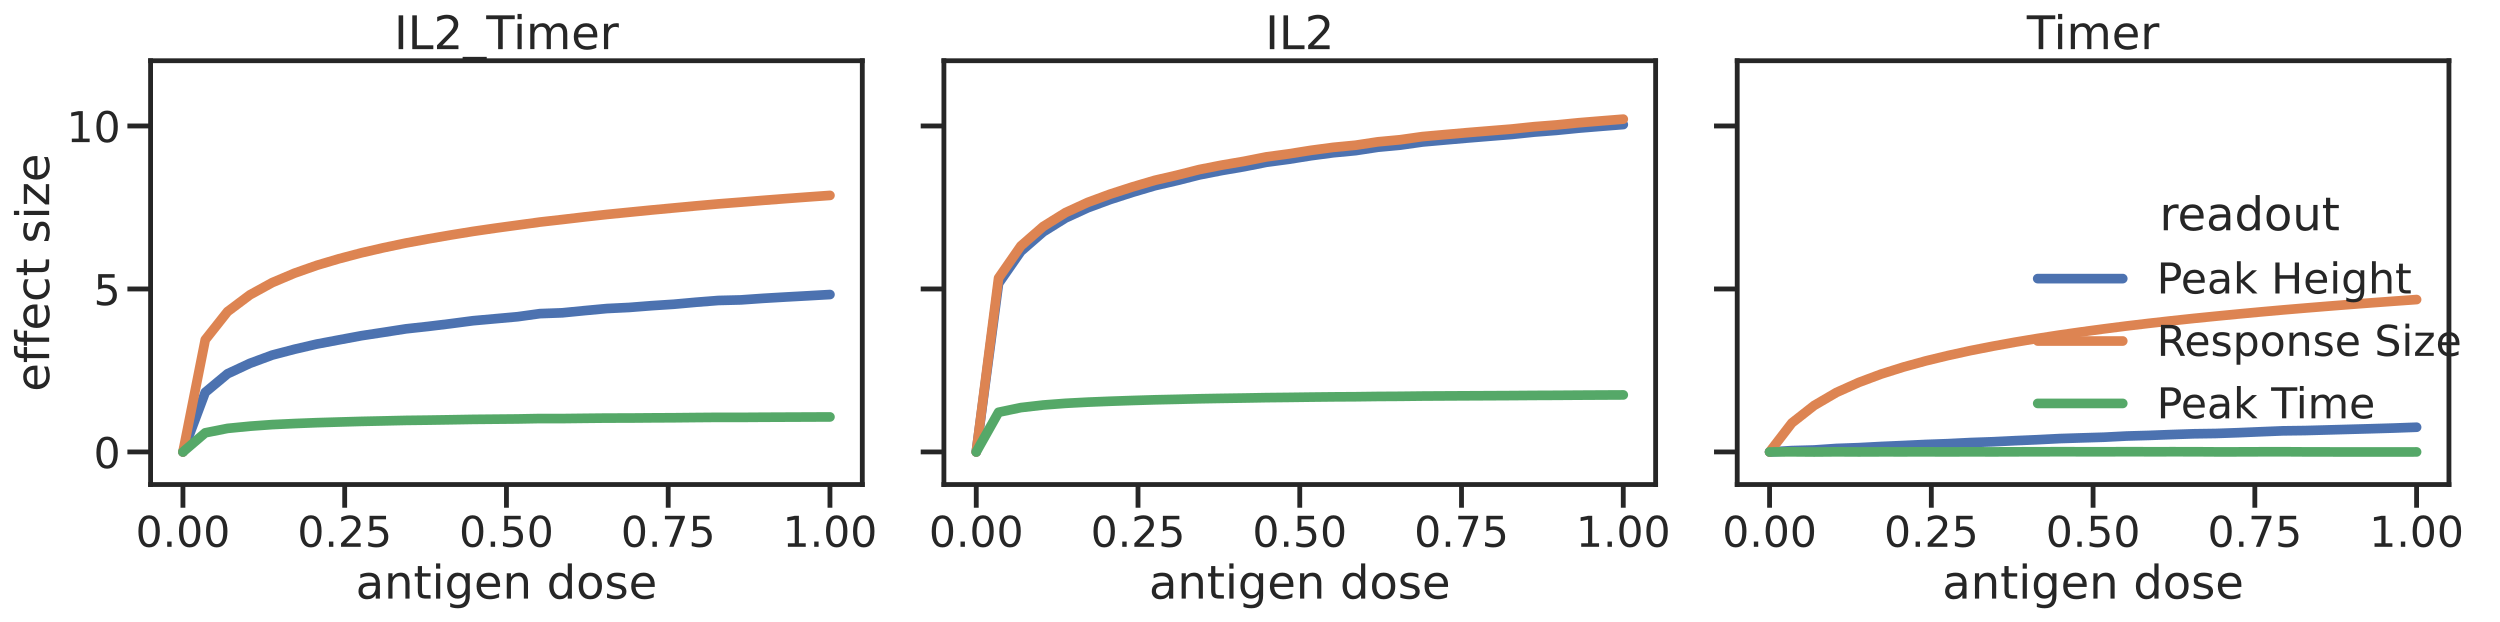 <?xml version="1.0" encoding="utf-8" standalone="no"?>
<!DOCTYPE svg PUBLIC "-//W3C//DTD SVG 1.1//EN"
  "http://www.w3.org/Graphics/SVG/1.1/DTD/svg11.dtd">
<!-- Created with matplotlib (https://matplotlib.org/) -->
<svg height="321.956pt" version="1.1" viewBox="0 0 1293.652 321.956" width="1293.652pt" xmlns="http://www.w3.org/2000/svg" xmlns:xlink="http://www.w3.org/1999/xlink">
 <defs>
  <style type="text/css">*{stroke-linecap:butt;stroke-linejoin:round;}</style>
 </defs>
 <g id="figure_1">
  <g id="patch_1">
   <path d="M 0 321.956 
L 1293.652 321.956 
L 1293.652 0 
L 0 0 
z
" style="fill:#ffffff;"/>
  </g>
  <g id="axes_1">
   <g id="patch_2">
    <path d="M 77.922 250.736 
L 446.209 250.736 
L 446.209 31.436 
L 77.922 31.436 
z
" style="fill:#ffffff;"/>
   </g>
   <g id="matplotlib.axis_1">
    <g id="xtick_1">
     <g id="line2d_1">
      <defs>
       <path d="M 0 0 
L 0 12 
" id="ma09ce85065" style="stroke:#262626;stroke-width:2.5;"/>
      </defs>
      <g>
       <use style="fill:#262626;stroke:#262626;stroke-width:2.5;" x="94.663" xlink:href="#ma09ce85065" y="250.736"/>
      </g>
     </g>
     <g id="text_1">
      <!-- 0.00 -->
      <g style="fill:#262626;" transform="translate(70.171 282.953)scale(0.22 -0.22)">
       <defs>
        <path d="M 31.781 66.406 
Q 24.172 66.406 20.328 58.906 
Q 16.5 51.422 16.5 36.375 
Q 16.5 21.391 20.328 13.891 
Q 24.172 6.391 31.781 6.391 
Q 39.453 6.391 43.281 13.891 
Q 47.125 21.391 47.125 36.375 
Q 47.125 51.422 43.281 58.906 
Q 39.453 66.406 31.781 66.406 
z
M 31.781 74.219 
Q 44.047 74.219 50.516 64.516 
Q 56.984 54.828 56.984 36.375 
Q 56.984 17.969 50.516 8.266 
Q 44.047 -1.422 31.781 -1.422 
Q 19.531 -1.422 13.062 8.266 
Q 6.594 17.969 6.594 36.375 
Q 6.594 54.828 13.062 64.516 
Q 19.531 74.219 31.781 74.219 
z
" id="DejaVuSans-48"/>
        <path d="M 10.688 12.406 
L 21 12.406 
L 21 0 
L 10.688 0 
z
" id="DejaVuSans-46"/>
       </defs>
       <use xlink:href="#DejaVuSans-48"/>
       <use x="63.623" xlink:href="#DejaVuSans-46"/>
       <use x="95.41" xlink:href="#DejaVuSans-48"/>
       <use x="159.033" xlink:href="#DejaVuSans-48"/>
      </g>
     </g>
    </g>
    <g id="xtick_2">
     <g id="line2d_2">
      <g>
       <use style="fill:#262626;stroke:#262626;stroke-width:2.5;" x="178.364" xlink:href="#ma09ce85065" y="250.736"/>
      </g>
     </g>
     <g id="text_2">
      <!-- 0.25 -->
      <g style="fill:#262626;" transform="translate(153.872 282.953)scale(0.22 -0.22)">
       <defs>
        <path d="M 19.188 8.297 
L 53.609 8.297 
L 53.609 0 
L 7.328 0 
L 7.328 8.297 
Q 12.938 14.109 22.625 23.891 
Q 32.328 33.688 34.812 36.531 
Q 39.547 41.844 41.422 45.531 
Q 43.312 49.219 43.312 52.781 
Q 43.312 58.594 39.234 62.25 
Q 35.156 65.922 28.609 65.922 
Q 23.969 65.922 18.812 64.312 
Q 13.672 62.703 7.812 59.422 
L 7.812 69.391 
Q 13.766 71.781 18.938 73 
Q 24.125 74.219 28.422 74.219 
Q 39.75 74.219 46.484 68.547 
Q 53.219 62.891 53.219 53.422 
Q 53.219 48.922 51.531 44.891 
Q 49.859 40.875 45.406 35.406 
Q 44.188 33.984 37.641 27.219 
Q 31.109 20.453 19.188 8.297 
z
" id="DejaVuSans-50"/>
        <path d="M 10.797 72.906 
L 49.516 72.906 
L 49.516 64.594 
L 19.828 64.594 
L 19.828 46.734 
Q 21.969 47.469 24.109 47.828 
Q 26.266 48.188 28.422 48.188 
Q 40.625 48.188 47.75 41.5 
Q 54.891 34.812 54.891 23.391 
Q 54.891 11.625 47.562 5.094 
Q 40.234 -1.422 26.906 -1.422 
Q 22.312 -1.422 17.547 -0.641 
Q 12.797 0.141 7.719 1.703 
L 7.719 11.625 
Q 12.109 9.234 16.797 8.062 
Q 21.484 6.891 26.703 6.891 
Q 35.156 6.891 40.078 11.328 
Q 45.016 15.766 45.016 23.391 
Q 45.016 31 40.078 35.438 
Q 35.156 39.891 26.703 39.891 
Q 22.75 39.891 18.812 39.016 
Q 14.891 38.141 10.797 36.281 
z
" id="DejaVuSans-53"/>
       </defs>
       <use xlink:href="#DejaVuSans-48"/>
       <use x="63.623" xlink:href="#DejaVuSans-46"/>
       <use x="95.41" xlink:href="#DejaVuSans-50"/>
       <use x="159.033" xlink:href="#DejaVuSans-53"/>
      </g>
     </g>
    </g>
    <g id="xtick_3">
     <g id="line2d_3">
      <g>
       <use style="fill:#262626;stroke:#262626;stroke-width:2.5;" x="262.066" xlink:href="#ma09ce85065" y="250.736"/>
      </g>
     </g>
     <g id="text_3">
      <!-- 0.50 -->
      <g style="fill:#262626;" transform="translate(237.573 282.953)scale(0.22 -0.22)">
       <use xlink:href="#DejaVuSans-48"/>
       <use x="63.623" xlink:href="#DejaVuSans-46"/>
       <use x="95.41" xlink:href="#DejaVuSans-53"/>
       <use x="159.033" xlink:href="#DejaVuSans-48"/>
      </g>
     </g>
    </g>
    <g id="xtick_4">
     <g id="line2d_4">
      <g>
       <use style="fill:#262626;stroke:#262626;stroke-width:2.5;" x="345.767" xlink:href="#ma09ce85065" y="250.736"/>
      </g>
     </g>
     <g id="text_4">
      <!-- 0.75 -->
      <g style="fill:#262626;" transform="translate(321.275 282.953)scale(0.22 -0.22)">
       <defs>
        <path d="M 8.203 72.906 
L 55.078 72.906 
L 55.078 68.703 
L 28.609 0 
L 18.312 0 
L 43.219 64.594 
L 8.203 64.594 
z
" id="DejaVuSans-55"/>
       </defs>
       <use xlink:href="#DejaVuSans-48"/>
       <use x="63.623" xlink:href="#DejaVuSans-46"/>
       <use x="95.41" xlink:href="#DejaVuSans-55"/>
       <use x="159.033" xlink:href="#DejaVuSans-53"/>
      </g>
     </g>
    </g>
    <g id="xtick_5">
     <g id="line2d_5">
      <g>
       <use style="fill:#262626;stroke:#262626;stroke-width:2.5;" x="429.468" xlink:href="#ma09ce85065" y="250.736"/>
      </g>
     </g>
     <g id="text_5">
      <!-- 1.00 -->
      <g style="fill:#262626;" transform="translate(404.976 282.953)scale(0.22 -0.22)">
       <defs>
        <path d="M 12.406 8.297 
L 28.516 8.297 
L 28.516 63.922 
L 10.984 60.406 
L 10.984 69.391 
L 28.422 72.906 
L 38.281 72.906 
L 38.281 8.297 
L 54.391 8.297 
L 54.391 0 
L 12.406 0 
z
" id="DejaVuSans-49"/>
       </defs>
       <use xlink:href="#DejaVuSans-49"/>
       <use x="63.623" xlink:href="#DejaVuSans-46"/>
       <use x="95.41" xlink:href="#DejaVuSans-48"/>
       <use x="159.033" xlink:href="#DejaVuSans-48"/>
      </g>
     </g>
    </g>
    <g id="text_6">
     <!-- antigen dose -->
     <g style="fill:#262626;" transform="translate(184.052 309.764)scale(0.24 -0.24)">
      <defs>
       <path d="M 34.281 27.484 
Q 23.391 27.484 19.188 25 
Q 14.984 22.516 14.984 16.5 
Q 14.984 11.719 18.141 8.906 
Q 21.297 6.109 26.703 6.109 
Q 34.188 6.109 38.703 11.406 
Q 43.219 16.703 43.219 25.484 
L 43.219 27.484 
z
M 52.203 31.203 
L 52.203 0 
L 43.219 0 
L 43.219 8.297 
Q 40.141 3.328 35.547 0.953 
Q 30.953 -1.422 24.312 -1.422 
Q 15.922 -1.422 10.953 3.297 
Q 6 8.016 6 15.922 
Q 6 25.141 12.172 29.828 
Q 18.359 34.516 30.609 34.516 
L 43.219 34.516 
L 43.219 35.406 
Q 43.219 41.609 39.141 45 
Q 35.062 48.391 27.688 48.391 
Q 23 48.391 18.547 47.266 
Q 14.109 46.141 10.016 43.891 
L 10.016 52.203 
Q 14.938 54.109 19.578 55.047 
Q 24.219 56 28.609 56 
Q 40.484 56 46.344 49.844 
Q 52.203 43.703 52.203 31.203 
z
" id="DejaVuSans-97"/>
       <path d="M 54.891 33.016 
L 54.891 0 
L 45.906 0 
L 45.906 32.719 
Q 45.906 40.484 42.875 44.328 
Q 39.844 48.188 33.797 48.188 
Q 26.516 48.188 22.312 43.547 
Q 18.109 38.922 18.109 30.906 
L 18.109 0 
L 9.078 0 
L 9.078 54.688 
L 18.109 54.688 
L 18.109 46.188 
Q 21.344 51.125 25.703 53.562 
Q 30.078 56 35.797 56 
Q 45.219 56 50.047 50.172 
Q 54.891 44.344 54.891 33.016 
z
" id="DejaVuSans-110"/>
       <path d="M 18.312 70.219 
L 18.312 54.688 
L 36.812 54.688 
L 36.812 47.703 
L 18.312 47.703 
L 18.312 18.016 
Q 18.312 11.328 20.141 9.422 
Q 21.969 7.516 27.594 7.516 
L 36.812 7.516 
L 36.812 0 
L 27.594 0 
Q 17.188 0 13.234 3.875 
Q 9.281 7.766 9.281 18.016 
L 9.281 47.703 
L 2.688 47.703 
L 2.688 54.688 
L 9.281 54.688 
L 9.281 70.219 
z
" id="DejaVuSans-116"/>
       <path d="M 9.422 54.688 
L 18.406 54.688 
L 18.406 0 
L 9.422 0 
z
M 9.422 75.984 
L 18.406 75.984 
L 18.406 64.594 
L 9.422 64.594 
z
" id="DejaVuSans-105"/>
       <path d="M 45.406 27.984 
Q 45.406 37.75 41.375 43.109 
Q 37.359 48.484 30.078 48.484 
Q 22.859 48.484 18.828 43.109 
Q 14.797 37.75 14.797 27.984 
Q 14.797 18.266 18.828 12.891 
Q 22.859 7.516 30.078 7.516 
Q 37.359 7.516 41.375 12.891 
Q 45.406 18.266 45.406 27.984 
z
M 54.391 6.781 
Q 54.391 -7.172 48.188 -13.984 
Q 42 -20.797 29.203 -20.797 
Q 24.469 -20.797 20.266 -20.094 
Q 16.062 -19.391 12.109 -17.922 
L 12.109 -9.188 
Q 16.062 -11.328 19.922 -12.344 
Q 23.781 -13.375 27.781 -13.375 
Q 36.625 -13.375 41.016 -8.766 
Q 45.406 -4.156 45.406 5.172 
L 45.406 9.625 
Q 42.625 4.781 38.281 2.391 
Q 33.938 0 27.875 0 
Q 17.828 0 11.672 7.656 
Q 5.516 15.328 5.516 27.984 
Q 5.516 40.672 11.672 48.328 
Q 17.828 56 27.875 56 
Q 33.938 56 38.281 53.609 
Q 42.625 51.219 45.406 46.391 
L 45.406 54.688 
L 54.391 54.688 
z
" id="DejaVuSans-103"/>
       <path d="M 56.203 29.594 
L 56.203 25.203 
L 14.891 25.203 
Q 15.484 15.922 20.484 11.062 
Q 25.484 6.203 34.422 6.203 
Q 39.594 6.203 44.453 7.469 
Q 49.312 8.734 54.109 11.281 
L 54.109 2.781 
Q 49.266 0.734 44.188 -0.344 
Q 39.109 -1.422 33.891 -1.422 
Q 20.797 -1.422 13.156 6.188 
Q 5.516 13.812 5.516 26.812 
Q 5.516 40.234 12.766 48.109 
Q 20.016 56 32.328 56 
Q 43.359 56 49.781 48.891 
Q 56.203 41.797 56.203 29.594 
z
M 47.219 32.234 
Q 47.125 39.594 43.094 43.984 
Q 39.062 48.391 32.422 48.391 
Q 24.906 48.391 20.391 44.141 
Q 15.875 39.891 15.188 32.172 
z
" id="DejaVuSans-101"/>
       <path id="DejaVuSans-32"/>
       <path d="M 45.406 46.391 
L 45.406 75.984 
L 54.391 75.984 
L 54.391 0 
L 45.406 0 
L 45.406 8.203 
Q 42.578 3.328 38.25 0.953 
Q 33.938 -1.422 27.875 -1.422 
Q 17.969 -1.422 11.734 6.484 
Q 5.516 14.406 5.516 27.297 
Q 5.516 40.188 11.734 48.094 
Q 17.969 56 27.875 56 
Q 33.938 56 38.25 53.625 
Q 42.578 51.266 45.406 46.391 
z
M 14.797 27.297 
Q 14.797 17.391 18.875 11.75 
Q 22.953 6.109 30.078 6.109 
Q 37.203 6.109 41.297 11.75 
Q 45.406 17.391 45.406 27.297 
Q 45.406 37.203 41.297 42.844 
Q 37.203 48.484 30.078 48.484 
Q 22.953 48.484 18.875 42.844 
Q 14.797 37.203 14.797 27.297 
z
" id="DejaVuSans-100"/>
       <path d="M 30.609 48.391 
Q 23.391 48.391 19.188 42.75 
Q 14.984 37.109 14.984 27.297 
Q 14.984 17.484 19.156 11.844 
Q 23.344 6.203 30.609 6.203 
Q 37.797 6.203 41.984 11.859 
Q 46.188 17.531 46.188 27.297 
Q 46.188 37.016 41.984 42.703 
Q 37.797 48.391 30.609 48.391 
z
M 30.609 56 
Q 42.328 56 49.016 48.375 
Q 55.719 40.766 55.719 27.297 
Q 55.719 13.875 49.016 6.219 
Q 42.328 -1.422 30.609 -1.422 
Q 18.844 -1.422 12.172 6.219 
Q 5.516 13.875 5.516 27.297 
Q 5.516 40.766 12.172 48.375 
Q 18.844 56 30.609 56 
z
" id="DejaVuSans-111"/>
       <path d="M 44.281 53.078 
L 44.281 44.578 
Q 40.484 46.531 36.375 47.5 
Q 32.281 48.484 27.875 48.484 
Q 21.188 48.484 17.844 46.438 
Q 14.5 44.391 14.5 40.281 
Q 14.5 37.156 16.891 35.375 
Q 19.281 33.594 26.516 31.984 
L 29.594 31.297 
Q 39.156 29.25 43.188 25.516 
Q 47.219 21.781 47.219 15.094 
Q 47.219 7.469 41.188 3.016 
Q 35.156 -1.422 24.609 -1.422 
Q 20.219 -1.422 15.453 -0.562 
Q 10.688 0.297 5.422 2 
L 5.422 11.281 
Q 10.406 8.688 15.234 7.391 
Q 20.062 6.109 24.812 6.109 
Q 31.156 6.109 34.562 8.281 
Q 37.984 10.453 37.984 14.406 
Q 37.984 18.062 35.516 20.016 
Q 33.062 21.969 24.703 23.781 
L 21.578 24.516 
Q 13.234 26.266 9.516 29.906 
Q 5.812 33.547 5.812 39.891 
Q 5.812 47.609 11.281 51.797 
Q 16.75 56 26.812 56 
Q 31.781 56 36.172 55.266 
Q 40.578 54.547 44.281 53.078 
z
" id="DejaVuSans-115"/>
      </defs>
      <use xlink:href="#DejaVuSans-97"/>
      <use x="61.279" xlink:href="#DejaVuSans-110"/>
      <use x="124.658" xlink:href="#DejaVuSans-116"/>
      <use x="163.867" xlink:href="#DejaVuSans-105"/>
      <use x="191.65" xlink:href="#DejaVuSans-103"/>
      <use x="255.127" xlink:href="#DejaVuSans-101"/>
      <use x="316.65" xlink:href="#DejaVuSans-110"/>
      <use x="380.029" xlink:href="#DejaVuSans-32"/>
      <use x="411.816" xlink:href="#DejaVuSans-100"/>
      <use x="475.293" xlink:href="#DejaVuSans-111"/>
      <use x="536.475" xlink:href="#DejaVuSans-115"/>
      <use x="588.574" xlink:href="#DejaVuSans-101"/>
     </g>
    </g>
   </g>
   <g id="matplotlib.axis_2">
    <g id="ytick_1">
     <g id="line2d_6">
      <defs>
       <path d="M 0 0 
L -12 0 
" id="me3ecdc9ebf" style="stroke:#262626;stroke-width:2.5;"/>
      </defs>
      <g>
       <use style="fill:#262626;stroke:#262626;stroke-width:2.5;" x="77.922" xlink:href="#me3ecdc9ebf" y="233.867"/>
      </g>
     </g>
     <g id="text_7">
      <!-- 0 -->
      <g style="fill:#262626;" transform="translate(48.425 242.225)scale(0.22 -0.22)">
       <use xlink:href="#DejaVuSans-48"/>
      </g>
     </g>
    </g>
    <g id="ytick_2">
     <g id="line2d_7">
      <g>
       <use style="fill:#262626;stroke:#262626;stroke-width:2.5;" x="77.922" xlink:href="#me3ecdc9ebf" y="149.521"/>
      </g>
     </g>
     <g id="text_8">
      <!-- 5 -->
      <g style="fill:#262626;" transform="translate(48.425 157.879)scale(0.22 -0.22)">
       <use xlink:href="#DejaVuSans-53"/>
      </g>
     </g>
    </g>
    <g id="ytick_3">
     <g id="line2d_8">
      <g>
       <use style="fill:#262626;stroke:#262626;stroke-width:2.5;" x="77.922" xlink:href="#me3ecdc9ebf" y="65.175"/>
      </g>
     </g>
     <g id="text_9">
      <!-- 10 -->
      <g style="fill:#262626;" transform="translate(34.428 73.533)scale(0.22 -0.22)">
       <use xlink:href="#DejaVuSans-49"/>
       <use x="63.623" xlink:href="#DejaVuSans-48"/>
      </g>
     </g>
    </g>
    <g id="text_10">
     <!-- effect size -->
     <g style="fill:#262626;" transform="translate(25.436 202.686)rotate(-90)scale(0.24 -0.24)">
      <defs>
       <path d="M 37.109 75.984 
L 37.109 68.5 
L 28.516 68.5 
Q 23.688 68.5 21.797 66.547 
Q 19.922 64.594 19.922 59.516 
L 19.922 54.688 
L 34.719 54.688 
L 34.719 47.703 
L 19.922 47.703 
L 19.922 0 
L 10.891 0 
L 10.891 47.703 
L 2.297 47.703 
L 2.297 54.688 
L 10.891 54.688 
L 10.891 58.5 
Q 10.891 67.625 15.141 71.797 
Q 19.391 75.984 28.609 75.984 
z
" id="DejaVuSans-102"/>
       <path d="M 48.781 52.594 
L 48.781 44.188 
Q 44.969 46.297 41.141 47.344 
Q 37.312 48.391 33.406 48.391 
Q 24.656 48.391 19.812 42.844 
Q 14.984 37.312 14.984 27.297 
Q 14.984 17.281 19.812 11.734 
Q 24.656 6.203 33.406 6.203 
Q 37.312 6.203 41.141 7.25 
Q 44.969 8.297 48.781 10.406 
L 48.781 2.094 
Q 45.016 0.344 40.984 -0.531 
Q 36.969 -1.422 32.422 -1.422 
Q 20.062 -1.422 12.781 6.344 
Q 5.516 14.109 5.516 27.297 
Q 5.516 40.672 12.859 48.328 
Q 20.219 56 33.016 56 
Q 37.156 56 41.109 55.141 
Q 45.062 54.297 48.781 52.594 
z
" id="DejaVuSans-99"/>
       <path d="M 5.516 54.688 
L 48.188 54.688 
L 48.188 46.484 
L 14.406 7.172 
L 48.188 7.172 
L 48.188 0 
L 4.297 0 
L 4.297 8.203 
L 38.094 47.516 
L 5.516 47.516 
z
" id="DejaVuSans-122"/>
      </defs>
      <use xlink:href="#DejaVuSans-101"/>
      <use x="61.523" xlink:href="#DejaVuSans-102"/>
      <use x="96.729" xlink:href="#DejaVuSans-102"/>
      <use x="131.934" xlink:href="#DejaVuSans-101"/>
      <use x="193.457" xlink:href="#DejaVuSans-99"/>
      <use x="248.438" xlink:href="#DejaVuSans-116"/>
      <use x="287.646" xlink:href="#DejaVuSans-32"/>
      <use x="319.434" xlink:href="#DejaVuSans-115"/>
      <use x="371.533" xlink:href="#DejaVuSans-105"/>
      <use x="399.316" xlink:href="#DejaVuSans-122"/>
      <use x="451.807" xlink:href="#DejaVuSans-101"/>
     </g>
    </g>
   </g>
   <g id="line2d_9">
    <path clip-path="url(#p131a03bd60)" d="M 94.663 233.867 
L 106.208 203.018 
L 117.753 193.405 
L 129.298 188.02 
L 140.843 183.749 
L 152.388 180.721 
L 163.933 178.038 
L 175.478 175.865 
L 187.023 173.715 
L 198.568 171.959 
L 210.113 170.158 
L 221.658 168.895 
L 233.203 167.484 
L 244.748 165.968 
L 256.293 164.931 
L 267.838 163.889 
L 279.383 162.29 
L 290.928 161.873 
L 302.473 160.735 
L 314.018 159.656 
L 325.563 159.092 
L 337.108 158.183 
L 348.653 157.435 
L 360.198 156.393 
L 371.743 155.482 
L 383.288 155.195 
L 394.833 154.383 
L 406.378 153.705 
L 417.923 153.066 
L 429.468 152.406 
" style="fill:none;stroke:#4c72b0;stroke-linecap:round;stroke-width:5;"/>
   </g>
   <g id="line2d_10">
    <path clip-path="url(#p131a03bd60)" d="M 94.663 233.867 
L 106.208 175.827 
L 117.753 161.243 
L 129.298 152.59 
L 140.843 146.254 
L 152.388 141.366 
L 163.933 137.303 
L 175.478 133.869 
L 187.023 130.833 
L 198.568 128.173 
L 210.113 125.747 
L 221.658 123.614 
L 233.203 121.617 
L 244.748 119.742 
L 256.293 118.064 
L 267.838 116.487 
L 279.383 114.911 
L 290.928 113.602 
L 302.473 112.25 
L 314.018 110.971 
L 325.563 109.824 
L 337.108 108.678 
L 348.653 107.602 
L 360.198 106.526 
L 371.743 105.508 
L 383.288 104.614 
L 394.833 103.68 
L 406.378 102.795 
L 417.923 101.943 
L 429.468 101.116 
" style="fill:none;stroke:#dd8452;stroke-linecap:round;stroke-width:5;"/>
   </g>
   <g id="line2d_11">
    <path clip-path="url(#p131a03bd60)" d="M 94.663 233.867 
L 106.208 223.968 
L 117.753 221.677 
L 129.298 220.545 
L 140.843 219.71 
L 152.388 219.169 
L 163.933 218.719 
L 175.478 218.378 
L 187.023 218.051 
L 198.568 217.803 
L 210.113 217.539 
L 221.658 217.398 
L 233.203 217.217 
L 244.748 217.014 
L 256.293 216.906 
L 267.838 216.797 
L 279.383 216.577 
L 290.928 216.595 
L 302.473 216.459 
L 314.018 216.341 
L 325.563 216.322 
L 337.108 216.229 
L 348.653 216.171 
L 360.198 216.054 
L 371.743 215.956 
L 383.288 215.98 
L 394.833 215.903 
L 406.378 215.85 
L 417.923 215.801 
L 429.468 215.749 
" style="fill:none;stroke:#55a868;stroke-linecap:round;stroke-width:5;"/>
   </g>
   <g id="line2d_12"/>
   <g id="line2d_13"/>
   <g id="line2d_14"/>
   <g id="patch_3">
    <path d="M 77.922 250.736 
L 77.922 31.436 
" style="fill:none;stroke:#262626;stroke-linecap:square;stroke-linejoin:miter;stroke-width:2.5;"/>
   </g>
   <g id="patch_4">
    <path d="M 446.209 250.736 
L 446.209 31.436 
" style="fill:none;stroke:#262626;stroke-linecap:square;stroke-linejoin:miter;stroke-width:2.5;"/>
   </g>
   <g id="patch_5">
    <path d="M 77.922 250.736 
L 446.209 250.736 
" style="fill:none;stroke:#262626;stroke-linecap:square;stroke-linejoin:miter;stroke-width:2.5;"/>
   </g>
   <g id="patch_6">
    <path d="M 77.922 31.436 
L 446.209 31.436 
" style="fill:none;stroke:#262626;stroke-linecap:square;stroke-linejoin:miter;stroke-width:2.5;"/>
   </g>
   <g id="text_11">
    <!-- IL2_Timer -->
    <g style="fill:#262626;" transform="translate(203.911 25.436)scale(0.24 -0.24)">
     <defs>
      <path d="M 9.812 72.906 
L 19.672 72.906 
L 19.672 0 
L 9.812 0 
z
" id="DejaVuSans-73"/>
      <path d="M 9.812 72.906 
L 19.672 72.906 
L 19.672 8.297 
L 55.172 8.297 
L 55.172 0 
L 9.812 0 
z
" id="DejaVuSans-76"/>
      <path d="M 50.984 -16.609 
L 50.984 -23.578 
L -0.984 -23.578 
L -0.984 -16.609 
z
" id="DejaVuSans-95"/>
      <path d="M -0.297 72.906 
L 61.375 72.906 
L 61.375 64.594 
L 35.5 64.594 
L 35.5 0 
L 25.594 0 
L 25.594 64.594 
L -0.297 64.594 
z
" id="DejaVuSans-84"/>
      <path d="M 52 44.188 
Q 55.375 50.25 60.062 53.125 
Q 64.75 56 71.094 56 
Q 79.641 56 84.281 50.016 
Q 88.922 44.047 88.922 33.016 
L 88.922 0 
L 79.891 0 
L 79.891 32.719 
Q 79.891 40.578 77.094 44.375 
Q 74.312 48.188 68.609 48.188 
Q 61.625 48.188 57.562 43.547 
Q 53.516 38.922 53.516 30.906 
L 53.516 0 
L 44.484 0 
L 44.484 32.719 
Q 44.484 40.625 41.703 44.406 
Q 38.922 48.188 33.109 48.188 
Q 26.219 48.188 22.156 43.531 
Q 18.109 38.875 18.109 30.906 
L 18.109 0 
L 9.078 0 
L 9.078 54.688 
L 18.109 54.688 
L 18.109 46.188 
Q 21.188 51.219 25.484 53.609 
Q 29.781 56 35.688 56 
Q 41.656 56 45.828 52.969 
Q 50 49.953 52 44.188 
z
" id="DejaVuSans-109"/>
      <path d="M 41.109 46.297 
Q 39.594 47.172 37.812 47.578 
Q 36.031 48 33.891 48 
Q 26.266 48 22.188 43.047 
Q 18.109 38.094 18.109 28.812 
L 18.109 0 
L 9.078 0 
L 9.078 54.688 
L 18.109 54.688 
L 18.109 46.188 
Q 20.953 51.172 25.484 53.578 
Q 30.031 56 36.531 56 
Q 37.453 56 38.578 55.875 
Q 39.703 55.766 41.062 55.516 
z
" id="DejaVuSans-114"/>
     </defs>
     <use xlink:href="#DejaVuSans-73"/>
     <use x="29.492" xlink:href="#DejaVuSans-76"/>
     <use x="85.205" xlink:href="#DejaVuSans-50"/>
     <use x="148.828" xlink:href="#DejaVuSans-95"/>
     <use x="198.828" xlink:href="#DejaVuSans-84"/>
     <use x="256.787" xlink:href="#DejaVuSans-105"/>
     <use x="284.57" xlink:href="#DejaVuSans-109"/>
     <use x="381.982" xlink:href="#DejaVuSans-101"/>
     <use x="443.506" xlink:href="#DejaVuSans-114"/>
    </g>
   </g>
  </g>
  <g id="axes_2">
   <g id="patch_7">
    <path d="M 488.433 250.736 
L 856.719 250.736 
L 856.719 31.436 
L 488.433 31.436 
z
" style="fill:#ffffff;"/>
   </g>
   <g id="matplotlib.axis_3">
    <g id="xtick_6">
     <g id="line2d_15">
      <g>
       <use style="fill:#262626;stroke:#262626;stroke-width:2.5;" x="505.173" xlink:href="#ma09ce85065" y="250.736"/>
      </g>
     </g>
     <g id="text_12">
      <!-- 0.00 -->
      <g style="fill:#262626;" transform="translate(480.681 282.953)scale(0.22 -0.22)">
       <use xlink:href="#DejaVuSans-48"/>
       <use x="63.623" xlink:href="#DejaVuSans-46"/>
       <use x="95.41" xlink:href="#DejaVuSans-48"/>
       <use x="159.033" xlink:href="#DejaVuSans-48"/>
      </g>
     </g>
    </g>
    <g id="xtick_7">
     <g id="line2d_16">
      <g>
       <use style="fill:#262626;stroke:#262626;stroke-width:2.5;" x="588.874" xlink:href="#ma09ce85065" y="250.736"/>
      </g>
     </g>
     <g id="text_13">
      <!-- 0.25 -->
      <g style="fill:#262626;" transform="translate(564.382 282.953)scale(0.22 -0.22)">
       <use xlink:href="#DejaVuSans-48"/>
       <use x="63.623" xlink:href="#DejaVuSans-46"/>
       <use x="95.41" xlink:href="#DejaVuSans-50"/>
       <use x="159.033" xlink:href="#DejaVuSans-53"/>
      </g>
     </g>
    </g>
    <g id="xtick_8">
     <g id="line2d_17">
      <g>
       <use style="fill:#262626;stroke:#262626;stroke-width:2.5;" x="672.576" xlink:href="#ma09ce85065" y="250.736"/>
      </g>
     </g>
     <g id="text_14">
      <!-- 0.50 -->
      <g style="fill:#262626;" transform="translate(648.083 282.953)scale(0.22 -0.22)">
       <use xlink:href="#DejaVuSans-48"/>
       <use x="63.623" xlink:href="#DejaVuSans-46"/>
       <use x="95.41" xlink:href="#DejaVuSans-53"/>
       <use x="159.033" xlink:href="#DejaVuSans-48"/>
      </g>
     </g>
    </g>
    <g id="xtick_9">
     <g id="line2d_18">
      <g>
       <use style="fill:#262626;stroke:#262626;stroke-width:2.5;" x="756.277" xlink:href="#ma09ce85065" y="250.736"/>
      </g>
     </g>
     <g id="text_15">
      <!-- 0.75 -->
      <g style="fill:#262626;" transform="translate(731.785 282.953)scale(0.22 -0.22)">
       <use xlink:href="#DejaVuSans-48"/>
       <use x="63.623" xlink:href="#DejaVuSans-46"/>
       <use x="95.41" xlink:href="#DejaVuSans-55"/>
       <use x="159.033" xlink:href="#DejaVuSans-53"/>
      </g>
     </g>
    </g>
    <g id="xtick_10">
     <g id="line2d_19">
      <g>
       <use style="fill:#262626;stroke:#262626;stroke-width:2.5;" x="839.978" xlink:href="#ma09ce85065" y="250.736"/>
      </g>
     </g>
     <g id="text_16">
      <!-- 1.00 -->
      <g style="fill:#262626;" transform="translate(815.486 282.953)scale(0.22 -0.22)">
       <use xlink:href="#DejaVuSans-49"/>
       <use x="63.623" xlink:href="#DejaVuSans-46"/>
       <use x="95.41" xlink:href="#DejaVuSans-48"/>
       <use x="159.033" xlink:href="#DejaVuSans-48"/>
      </g>
     </g>
    </g>
    <g id="text_17">
     <!-- antigen dose -->
     <g style="fill:#262626;" transform="translate(594.562 309.764)scale(0.24 -0.24)">
      <use xlink:href="#DejaVuSans-97"/>
      <use x="61.279" xlink:href="#DejaVuSans-110"/>
      <use x="124.658" xlink:href="#DejaVuSans-116"/>
      <use x="163.867" xlink:href="#DejaVuSans-105"/>
      <use x="191.65" xlink:href="#DejaVuSans-103"/>
      <use x="255.127" xlink:href="#DejaVuSans-101"/>
      <use x="316.65" xlink:href="#DejaVuSans-110"/>
      <use x="380.029" xlink:href="#DejaVuSans-32"/>
      <use x="411.816" xlink:href="#DejaVuSans-100"/>
      <use x="475.293" xlink:href="#DejaVuSans-111"/>
      <use x="536.475" xlink:href="#DejaVuSans-115"/>
      <use x="588.574" xlink:href="#DejaVuSans-101"/>
     </g>
    </g>
   </g>
   <g id="matplotlib.axis_4">
    <g id="ytick_4">
     <g id="line2d_20">
      <g>
       <use style="fill:#262626;stroke:#262626;stroke-width:2.5;" x="488.433" xlink:href="#me3ecdc9ebf" y="233.867"/>
      </g>
     </g>
    </g>
    <g id="ytick_5">
     <g id="line2d_21">
      <g>
       <use style="fill:#262626;stroke:#262626;stroke-width:2.5;" x="488.433" xlink:href="#me3ecdc9ebf" y="149.521"/>
      </g>
     </g>
    </g>
    <g id="ytick_6">
     <g id="line2d_22">
      <g>
       <use style="fill:#262626;stroke:#262626;stroke-width:2.5;" x="488.433" xlink:href="#me3ecdc9ebf" y="65.175"/>
      </g>
     </g>
    </g>
   </g>
   <g id="line2d_23">
    <path clip-path="url(#pb208d4d9fe)" d="M 505.173 233.867 
L 516.718 146.659 
L 528.263 130.058 
L 539.808 120.005 
L 551.353 112.819 
L 562.898 107.526 
L 574.443 103.263 
L 585.988 99.535 
L 597.533 96.12 
L 609.078 93.443 
L 620.623 90.523 
L 632.168 88.257 
L 643.713 86.281 
L 655.258 83.984 
L 666.803 82.441 
L 678.348 80.596 
L 689.893 79.055 
L 701.438 77.957 
L 712.983 76.194 
L 724.528 75.118 
L 736.073 73.48 
L 747.618 72.455 
L 759.163 71.447 
L 770.708 70.507 
L 782.253 69.579 
L 793.798 68.368 
L 805.343 67.472 
L 816.888 66.32 
L 828.433 65.374 
L 839.978 64.456 
" style="fill:none;stroke:#4c72b0;stroke-linecap:round;stroke-width:5;"/>
   </g>
   <g id="line2d_24">
    <path clip-path="url(#pb208d4d9fe)" d="M 505.173 233.867 
L 516.718 143.889 
L 528.263 127.262 
L 539.808 117.199 
L 551.353 110.018 
L 562.898 104.713 
L 574.443 100.447 
L 585.988 96.717 
L 597.533 93.305 
L 609.078 90.631 
L 620.623 87.71 
L 632.168 85.443 
L 643.713 83.465 
L 655.258 81.18 
L 666.803 79.625 
L 678.348 77.785 
L 689.893 76.25 
L 701.438 75.141 
L 712.983 73.387 
L 724.528 72.308 
L 736.073 70.675 
L 747.618 69.646 
L 759.163 68.636 
L 770.708 67.696 
L 782.253 66.764 
L 793.798 65.553 
L 805.343 64.655 
L 816.888 63.514 
L 828.433 62.569 
L 839.978 61.651 
" style="fill:none;stroke:#dd8452;stroke-linecap:round;stroke-width:5;"/>
   </g>
   <g id="line2d_25">
    <path clip-path="url(#pb208d4d9fe)" d="M 505.173 233.867 
L 516.718 213.333 
L 528.263 210.913 
L 539.808 209.584 
L 551.353 208.705 
L 562.898 208.096 
L 574.443 207.63 
L 585.988 207.236 
L 597.533 206.887 
L 609.078 206.633 
L 620.623 206.347 
L 632.168 206.14 
L 643.713 205.969 
L 655.258 205.763 
L 666.803 205.641 
L 678.348 205.488 
L 689.893 205.368 
L 701.438 205.298 
L 712.983 205.147 
L 724.528 205.079 
L 736.073 204.946 
L 747.618 204.881 
L 759.163 204.817 
L 770.708 204.76 
L 782.253 204.701 
L 793.798 204.611 
L 805.343 204.56 
L 816.888 204.477 
L 828.433 204.416 
L 839.978 204.356 
" style="fill:none;stroke:#55a868;stroke-linecap:round;stroke-width:5;"/>
   </g>
   <g id="patch_8">
    <path d="M 488.433 250.736 
L 488.433 31.436 
" style="fill:none;stroke:#262626;stroke-linecap:square;stroke-linejoin:miter;stroke-width:2.5;"/>
   </g>
   <g id="patch_9">
    <path d="M 856.719 250.736 
L 856.719 31.436 
" style="fill:none;stroke:#262626;stroke-linecap:square;stroke-linejoin:miter;stroke-width:2.5;"/>
   </g>
   <g id="patch_10">
    <path d="M 488.433 250.736 
L 856.719 250.736 
" style="fill:none;stroke:#262626;stroke-linecap:square;stroke-linejoin:miter;stroke-width:2.5;"/>
   </g>
   <g id="patch_11">
    <path d="M 488.433 31.436 
L 856.719 31.436 
" style="fill:none;stroke:#262626;stroke-linecap:square;stroke-linejoin:miter;stroke-width:2.5;"/>
   </g>
   <g id="text_18">
    <!-- IL2 -->
    <g style="fill:#262626;" transform="translate(654.714 25.436)scale(0.24 -0.24)">
     <use xlink:href="#DejaVuSans-73"/>
     <use x="29.492" xlink:href="#DejaVuSans-76"/>
     <use x="85.205" xlink:href="#DejaVuSans-50"/>
    </g>
   </g>
  </g>
  <g id="axes_3">
   <g id="patch_12">
    <path d="M 898.942 250.736 
L 1267.229 250.736 
L 1267.229 31.436 
L 898.942 31.436 
z
" style="fill:#ffffff;"/>
   </g>
   <g id="matplotlib.axis_5">
    <g id="xtick_11">
     <g id="line2d_26">
      <g>
       <use style="fill:#262626;stroke:#262626;stroke-width:2.5;" x="915.683" xlink:href="#ma09ce85065" y="250.736"/>
      </g>
     </g>
     <g id="text_19">
      <!-- 0.00 -->
      <g style="fill:#262626;" transform="translate(891.191 282.953)scale(0.22 -0.22)">
       <use xlink:href="#DejaVuSans-48"/>
       <use x="63.623" xlink:href="#DejaVuSans-46"/>
       <use x="95.41" xlink:href="#DejaVuSans-48"/>
       <use x="159.033" xlink:href="#DejaVuSans-48"/>
      </g>
     </g>
    </g>
    <g id="xtick_12">
     <g id="line2d_27">
      <g>
       <use style="fill:#262626;stroke:#262626;stroke-width:2.5;" x="999.384" xlink:href="#ma09ce85065" y="250.736"/>
      </g>
     </g>
     <g id="text_20">
      <!-- 0.25 -->
      <g style="fill:#262626;" transform="translate(974.892 282.953)scale(0.22 -0.22)">
       <use xlink:href="#DejaVuSans-48"/>
       <use x="63.623" xlink:href="#DejaVuSans-46"/>
       <use x="95.41" xlink:href="#DejaVuSans-50"/>
       <use x="159.033" xlink:href="#DejaVuSans-53"/>
      </g>
     </g>
    </g>
    <g id="xtick_13">
     <g id="line2d_28">
      <g>
       <use style="fill:#262626;stroke:#262626;stroke-width:2.5;" x="1083.086" xlink:href="#ma09ce85065" y="250.736"/>
      </g>
     </g>
     <g id="text_21">
      <!-- 0.50 -->
      <g style="fill:#262626;" transform="translate(1058.593 282.953)scale(0.22 -0.22)">
       <use xlink:href="#DejaVuSans-48"/>
       <use x="63.623" xlink:href="#DejaVuSans-46"/>
       <use x="95.41" xlink:href="#DejaVuSans-53"/>
       <use x="159.033" xlink:href="#DejaVuSans-48"/>
      </g>
     </g>
    </g>
    <g id="xtick_14">
     <g id="line2d_29">
      <g>
       <use style="fill:#262626;stroke:#262626;stroke-width:2.5;" x="1166.787" xlink:href="#ma09ce85065" y="250.736"/>
      </g>
     </g>
     <g id="text_22">
      <!-- 0.75 -->
      <g style="fill:#262626;" transform="translate(1142.295 282.953)scale(0.22 -0.22)">
       <use xlink:href="#DejaVuSans-48"/>
       <use x="63.623" xlink:href="#DejaVuSans-46"/>
       <use x="95.41" xlink:href="#DejaVuSans-55"/>
       <use x="159.033" xlink:href="#DejaVuSans-53"/>
      </g>
     </g>
    </g>
    <g id="xtick_15">
     <g id="line2d_30">
      <g>
       <use style="fill:#262626;stroke:#262626;stroke-width:2.5;" x="1250.488" xlink:href="#ma09ce85065" y="250.736"/>
      </g>
     </g>
     <g id="text_23">
      <!-- 1.00 -->
      <g style="fill:#262626;" transform="translate(1225.996 282.953)scale(0.22 -0.22)">
       <use xlink:href="#DejaVuSans-49"/>
       <use x="63.623" xlink:href="#DejaVuSans-46"/>
       <use x="95.41" xlink:href="#DejaVuSans-48"/>
       <use x="159.033" xlink:href="#DejaVuSans-48"/>
      </g>
     </g>
    </g>
    <g id="text_24">
     <!-- antigen dose -->
     <g style="fill:#262626;" transform="translate(1005.072 309.764)scale(0.24 -0.24)">
      <use xlink:href="#DejaVuSans-97"/>
      <use x="61.279" xlink:href="#DejaVuSans-110"/>
      <use x="124.658" xlink:href="#DejaVuSans-116"/>
      <use x="163.867" xlink:href="#DejaVuSans-105"/>
      <use x="191.65" xlink:href="#DejaVuSans-103"/>
      <use x="255.127" xlink:href="#DejaVuSans-101"/>
      <use x="316.65" xlink:href="#DejaVuSans-110"/>
      <use x="380.029" xlink:href="#DejaVuSans-32"/>
      <use x="411.816" xlink:href="#DejaVuSans-100"/>
      <use x="475.293" xlink:href="#DejaVuSans-111"/>
      <use x="536.475" xlink:href="#DejaVuSans-115"/>
      <use x="588.574" xlink:href="#DejaVuSans-101"/>
     </g>
    </g>
   </g>
   <g id="matplotlib.axis_6">
    <g id="ytick_7">
     <g id="line2d_31">
      <g>
       <use style="fill:#262626;stroke:#262626;stroke-width:2.5;" x="898.942" xlink:href="#me3ecdc9ebf" y="233.867"/>
      </g>
     </g>
    </g>
    <g id="ytick_8">
     <g id="line2d_32">
      <g>
       <use style="fill:#262626;stroke:#262626;stroke-width:2.5;" x="898.942" xlink:href="#me3ecdc9ebf" y="149.521"/>
      </g>
     </g>
    </g>
    <g id="ytick_9">
     <g id="line2d_33">
      <g>
       <use style="fill:#262626;stroke:#262626;stroke-width:2.5;" x="898.942" xlink:href="#me3ecdc9ebf" y="65.175"/>
      </g>
     </g>
    </g>
   </g>
   <g id="line2d_34">
    <path clip-path="url(#pcf5b950414)" d="M 915.683 233.867 
L 927.228 233.163 
L 938.773 232.842 
L 950.318 232.051 
L 961.863 231.64 
L 973.408 231.03 
L 984.953 230.532 
L 996.498 229.987 
L 1008.043 229.578 
L 1019.588 228.998 
L 1031.133 228.6 
L 1042.678 228.034 
L 1054.223 227.537 
L 1065.768 226.946 
L 1077.313 226.583 
L 1088.858 226.233 
L 1100.403 225.636 
L 1111.948 225.31 
L 1123.493 224.87 
L 1135.038 224.479 
L 1146.583 224.307 
L 1158.128 223.907 
L 1169.673 223.419 
L 1181.218 222.953 
L 1192.763 222.797 
L 1204.308 222.48 
L 1215.853 222.158 
L 1227.398 221.84 
L 1238.943 221.496 
L 1250.488 221.074 
" style="fill:none;stroke:#4c72b0;stroke-linecap:round;stroke-width:5;"/>
   </g>
   <g id="line2d_35">
    <path clip-path="url(#pcf5b950414)" d="M 915.683 233.867 
L 927.228 218.863 
L 938.773 209.808 
L 950.318 203.066 
L 961.863 197.89 
L 973.408 193.575 
L 984.953 189.932 
L 996.498 186.754 
L 1008.043 183.963 
L 1019.588 181.433 
L 1031.133 179.165 
L 1042.678 177.069 
L 1054.223 175.145 
L 1065.768 173.35 
L 1077.313 171.703 
L 1088.858 170.16 
L 1100.403 168.684 
L 1111.948 167.318 
L 1123.493 166.013 
L 1135.038 164.778 
L 1146.583 163.62 
L 1158.128 162.497 
L 1169.673 161.416 
L 1181.218 160.382 
L 1192.763 159.412 
L 1204.308 158.468 
L 1215.853 157.559 
L 1227.398 156.682 
L 1238.943 155.834 
L 1250.488 155.009 
" style="fill:none;stroke:#dd8452;stroke-linecap:round;stroke-width:5;"/>
   </g>
   <g id="line2d_36">
    <path clip-path="url(#pcf5b950414)" d="M 915.683 233.867 
L 927.228 233.805 
L 938.773 233.896 
L 950.318 233.803 
L 961.863 233.861 
L 973.408 233.819 
L 984.953 233.827 
L 996.498 233.807 
L 1008.043 233.847 
L 1019.588 233.801 
L 1031.133 233.835 
L 1042.678 233.792 
L 1054.223 233.781 
L 1065.768 233.735 
L 1077.313 233.763 
L 1088.858 233.784 
L 1100.403 233.727 
L 1111.948 233.763 
L 1123.493 233.753 
L 1135.038 233.757 
L 1146.583 233.829 
L 1158.128 233.824 
L 1169.673 233.785 
L 1181.218 233.763 
L 1192.763 233.834 
L 1204.308 233.855 
L 1215.853 233.867 
L 1227.398 233.876 
L 1238.943 233.877 
L 1250.488 233.856 
" style="fill:none;stroke:#55a868;stroke-linecap:round;stroke-width:5;"/>
   </g>
   <g id="patch_13">
    <path d="M 898.942 250.736 
L 898.942 31.436 
" style="fill:none;stroke:#262626;stroke-linecap:square;stroke-linejoin:miter;stroke-width:2.5;"/>
   </g>
   <g id="patch_14">
    <path d="M 1267.229 250.736 
L 1267.229 31.436 
" style="fill:none;stroke:#262626;stroke-linecap:square;stroke-linejoin:miter;stroke-width:2.5;"/>
   </g>
   <g id="patch_15">
    <path d="M 898.942 250.736 
L 1267.229 250.736 
" style="fill:none;stroke:#262626;stroke-linecap:square;stroke-linejoin:miter;stroke-width:2.5;"/>
   </g>
   <g id="patch_16">
    <path d="M 898.942 31.436 
L 1267.229 31.436 
" style="fill:none;stroke:#262626;stroke-linecap:square;stroke-linejoin:miter;stroke-width:2.5;"/>
   </g>
   <g id="text_25">
    <!-- Timer -->
    <g style="fill:#262626;" transform="translate(1048.792 25.436)scale(0.24 -0.24)">
     <use xlink:href="#DejaVuSans-84"/>
     <use x="57.959" xlink:href="#DejaVuSans-105"/>
     <use x="85.742" xlink:href="#DejaVuSans-109"/>
     <use x="183.154" xlink:href="#DejaVuSans-101"/>
     <use x="244.678" xlink:href="#DejaVuSans-114"/>
    </g>
   </g>
  </g>
  <g id="legend_1">
   <g id="text_26">
    <!-- readout -->
    <g style="fill:#262626;" transform="translate(1117.474 119.162)scale(0.24 -0.24)">
     <defs>
      <path d="M 8.5 21.578 
L 8.5 54.688 
L 17.484 54.688 
L 17.484 21.922 
Q 17.484 14.156 20.5 10.266 
Q 23.531 6.391 29.594 6.391 
Q 36.859 6.391 41.078 11.031 
Q 45.312 15.672 45.312 23.688 
L 45.312 54.688 
L 54.297 54.688 
L 54.297 0 
L 45.312 0 
L 45.312 8.406 
Q 42.047 3.422 37.719 1 
Q 33.406 -1.422 27.688 -1.422 
Q 18.266 -1.422 13.375 4.438 
Q 8.5 10.297 8.5 21.578 
z
M 31.109 56 
z
" id="DejaVuSans-117"/>
     </defs>
     <use xlink:href="#DejaVuSans-114"/>
     <use x="38.863" xlink:href="#DejaVuSans-101"/>
     <use x="100.387" xlink:href="#DejaVuSans-97"/>
     <use x="161.666" xlink:href="#DejaVuSans-100"/>
     <use x="225.143" xlink:href="#DejaVuSans-111"/>
     <use x="286.324" xlink:href="#DejaVuSans-117"/>
     <use x="349.703" xlink:href="#DejaVuSans-116"/>
    </g>
   </g>
   <g id="line2d_37">
    <path d="M 1054.437 144.17 
L 1098.437 144.17 
" style="fill:none;stroke:#4c72b0;stroke-linecap:round;stroke-width:5;"/>
   </g>
   <g id="line2d_38"/>
   <g id="text_27">
    <!-- Peak Height -->
    <g style="fill:#262626;" transform="translate(1116.037 151.87)scale(0.22 -0.22)">
     <defs>
      <path d="M 19.672 64.797 
L 19.672 37.406 
L 32.078 37.406 
Q 38.969 37.406 42.719 40.969 
Q 46.484 44.531 46.484 51.125 
Q 46.484 57.672 42.719 61.234 
Q 38.969 64.797 32.078 64.797 
z
M 9.812 72.906 
L 32.078 72.906 
Q 44.344 72.906 50.609 67.359 
Q 56.891 61.812 56.891 51.125 
Q 56.891 40.328 50.609 34.812 
Q 44.344 29.297 32.078 29.297 
L 19.672 29.297 
L 19.672 0 
L 9.812 0 
z
" id="DejaVuSans-80"/>
      <path d="M 9.078 75.984 
L 18.109 75.984 
L 18.109 31.109 
L 44.922 54.688 
L 56.391 54.688 
L 27.391 29.109 
L 57.625 0 
L 45.906 0 
L 18.109 26.703 
L 18.109 0 
L 9.078 0 
z
" id="DejaVuSans-107"/>
      <path d="M 9.812 72.906 
L 19.672 72.906 
L 19.672 43.016 
L 55.516 43.016 
L 55.516 72.906 
L 65.375 72.906 
L 65.375 0 
L 55.516 0 
L 55.516 34.719 
L 19.672 34.719 
L 19.672 0 
L 9.812 0 
z
" id="DejaVuSans-72"/>
      <path d="M 54.891 33.016 
L 54.891 0 
L 45.906 0 
L 45.906 32.719 
Q 45.906 40.484 42.875 44.328 
Q 39.844 48.188 33.797 48.188 
Q 26.516 48.188 22.312 43.547 
Q 18.109 38.922 18.109 30.906 
L 18.109 0 
L 9.078 0 
L 9.078 75.984 
L 18.109 75.984 
L 18.109 46.188 
Q 21.344 51.125 25.703 53.562 
Q 30.078 56 35.797 56 
Q 45.219 56 50.047 50.172 
Q 54.891 44.344 54.891 33.016 
z
" id="DejaVuSans-104"/>
     </defs>
     <use xlink:href="#DejaVuSans-80"/>
     <use x="56.678" xlink:href="#DejaVuSans-101"/>
     <use x="118.201" xlink:href="#DejaVuSans-97"/>
     <use x="179.48" xlink:href="#DejaVuSans-107"/>
     <use x="237.391" xlink:href="#DejaVuSans-32"/>
     <use x="269.178" xlink:href="#DejaVuSans-72"/>
     <use x="344.373" xlink:href="#DejaVuSans-101"/>
     <use x="405.896" xlink:href="#DejaVuSans-105"/>
     <use x="433.68" xlink:href="#DejaVuSans-103"/>
     <use x="497.156" xlink:href="#DejaVuSans-104"/>
     <use x="560.535" xlink:href="#DejaVuSans-116"/>
    </g>
   </g>
   <g id="line2d_39">
    <path d="M 1054.437 176.462 
L 1098.437 176.462 
" style="fill:none;stroke:#dd8452;stroke-linecap:round;stroke-width:5;"/>
   </g>
   <g id="line2d_40"/>
   <g id="text_28">
    <!-- Response Size -->
    <g style="fill:#262626;" transform="translate(1116.037 184.162)scale(0.22 -0.22)">
     <defs>
      <path d="M 44.391 34.188 
Q 47.562 33.109 50.562 29.594 
Q 53.562 26.078 56.594 19.922 
L 66.609 0 
L 56 0 
L 46.688 18.703 
Q 43.062 26.031 39.672 28.422 
Q 36.281 30.812 30.422 30.812 
L 19.672 30.812 
L 19.672 0 
L 9.812 0 
L 9.812 72.906 
L 32.078 72.906 
Q 44.578 72.906 50.734 67.672 
Q 56.891 62.453 56.891 51.906 
Q 56.891 45.016 53.688 40.469 
Q 50.484 35.938 44.391 34.188 
z
M 19.672 64.797 
L 19.672 38.922 
L 32.078 38.922 
Q 39.203 38.922 42.844 42.219 
Q 46.484 45.516 46.484 51.906 
Q 46.484 58.297 42.844 61.547 
Q 39.203 64.797 32.078 64.797 
z
" id="DejaVuSans-82"/>
      <path d="M 18.109 8.203 
L 18.109 -20.797 
L 9.078 -20.797 
L 9.078 54.688 
L 18.109 54.688 
L 18.109 46.391 
Q 20.953 51.266 25.266 53.625 
Q 29.594 56 35.594 56 
Q 45.562 56 51.781 48.094 
Q 58.016 40.188 58.016 27.297 
Q 58.016 14.406 51.781 6.484 
Q 45.562 -1.422 35.594 -1.422 
Q 29.594 -1.422 25.266 0.953 
Q 20.953 3.328 18.109 8.203 
z
M 48.688 27.297 
Q 48.688 37.203 44.609 42.844 
Q 40.531 48.484 33.406 48.484 
Q 26.266 48.484 22.188 42.844 
Q 18.109 37.203 18.109 27.297 
Q 18.109 17.391 22.188 11.75 
Q 26.266 6.109 33.406 6.109 
Q 40.531 6.109 44.609 11.75 
Q 48.688 17.391 48.688 27.297 
z
" id="DejaVuSans-112"/>
      <path d="M 53.516 70.516 
L 53.516 60.891 
Q 47.906 63.578 42.922 64.891 
Q 37.938 66.219 33.297 66.219 
Q 25.25 66.219 20.875 63.094 
Q 16.5 59.969 16.5 54.203 
Q 16.5 49.359 19.406 46.891 
Q 22.312 44.438 30.422 42.922 
L 36.375 41.703 
Q 47.406 39.594 52.656 34.297 
Q 57.906 29 57.906 20.125 
Q 57.906 9.516 50.797 4.047 
Q 43.703 -1.422 29.984 -1.422 
Q 24.812 -1.422 18.969 -0.25 
Q 13.141 0.922 6.891 3.219 
L 6.891 13.375 
Q 12.891 10.016 18.656 8.297 
Q 24.422 6.594 29.984 6.594 
Q 38.422 6.594 43.016 9.906 
Q 47.609 13.234 47.609 19.391 
Q 47.609 24.75 44.312 27.781 
Q 41.016 30.812 33.5 32.328 
L 27.484 33.5 
Q 16.453 35.688 11.516 40.375 
Q 6.594 45.062 6.594 53.422 
Q 6.594 63.094 13.406 68.656 
Q 20.219 74.219 32.172 74.219 
Q 37.312 74.219 42.625 73.281 
Q 47.953 72.359 53.516 70.516 
z
" id="DejaVuSans-83"/>
     </defs>
     <use xlink:href="#DejaVuSans-82"/>
     <use x="64.982" xlink:href="#DejaVuSans-101"/>
     <use x="126.506" xlink:href="#DejaVuSans-115"/>
     <use x="178.605" xlink:href="#DejaVuSans-112"/>
     <use x="242.082" xlink:href="#DejaVuSans-111"/>
     <use x="303.264" xlink:href="#DejaVuSans-110"/>
     <use x="366.643" xlink:href="#DejaVuSans-115"/>
     <use x="418.742" xlink:href="#DejaVuSans-101"/>
     <use x="480.266" xlink:href="#DejaVuSans-32"/>
     <use x="512.053" xlink:href="#DejaVuSans-83"/>
     <use x="575.529" xlink:href="#DejaVuSans-105"/>
     <use x="603.312" xlink:href="#DejaVuSans-122"/>
     <use x="655.803" xlink:href="#DejaVuSans-101"/>
    </g>
   </g>
   <g id="line2d_41">
    <path d="M 1054.437 208.754 
L 1098.437 208.754 
" style="fill:none;stroke:#55a868;stroke-linecap:round;stroke-width:5;"/>
   </g>
   <g id="line2d_42"/>
   <g id="text_29">
    <!-- Peak Time -->
    <g style="fill:#262626;" transform="translate(1116.037 216.454)scale(0.22 -0.22)">
     <use xlink:href="#DejaVuSans-80"/>
     <use x="56.678" xlink:href="#DejaVuSans-101"/>
     <use x="118.201" xlink:href="#DejaVuSans-97"/>
     <use x="179.48" xlink:href="#DejaVuSans-107"/>
     <use x="237.391" xlink:href="#DejaVuSans-32"/>
     <use x="269.178" xlink:href="#DejaVuSans-84"/>
     <use x="327.137" xlink:href="#DejaVuSans-105"/>
     <use x="354.92" xlink:href="#DejaVuSans-109"/>
     <use x="452.332" xlink:href="#DejaVuSans-101"/>
    </g>
   </g>
  </g>
 </g>
 <defs>
  <clipPath id="p131a03bd60">
   <rect height="219.3" width="368.286" x="77.922" y="31.436"/>
  </clipPath>
  <clipPath id="pb208d4d9fe">
   <rect height="219.3" width="368.286" x="488.433" y="31.436"/>
  </clipPath>
  <clipPath id="pcf5b950414">
   <rect height="219.3" width="368.286" x="898.942" y="31.436"/>
  </clipPath>
 </defs>
</svg>

